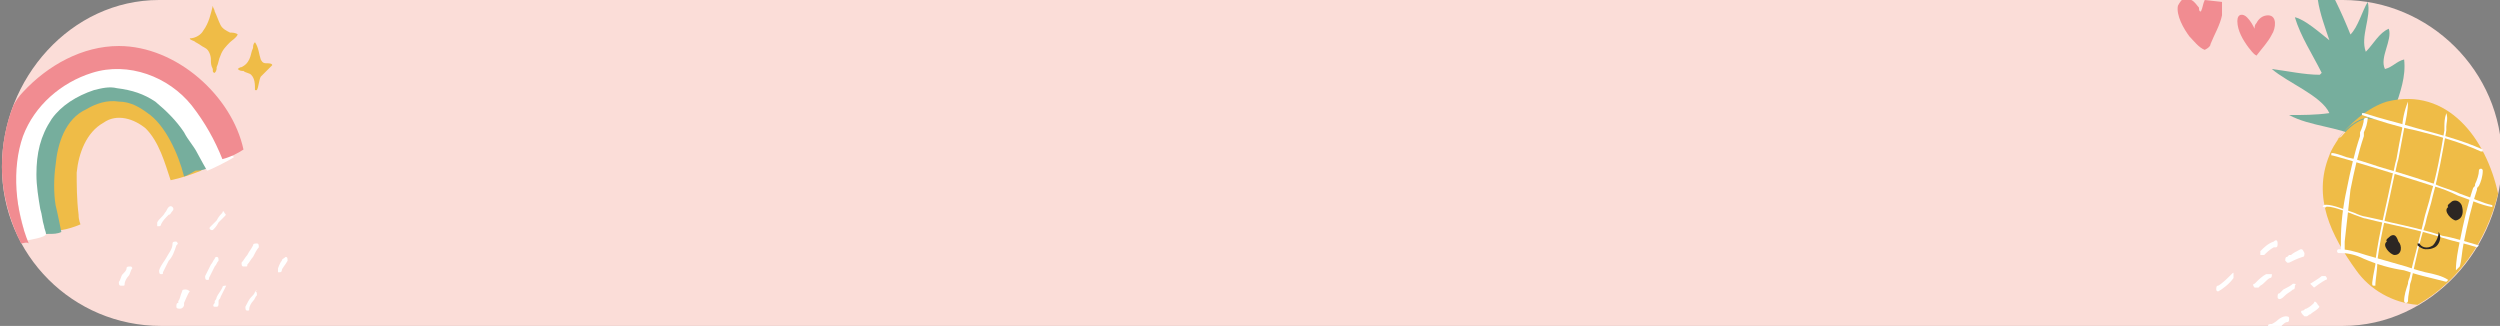 <?xml version="1.0" encoding="utf-8"?>
<!-- Generator: Adobe Illustrator 24.2.0, SVG Export Plug-In . SVG Version: 6.00 Build 0)  -->
<svg version="1.1" id="Calque_1" xmlns="http://www.w3.org/2000/svg" xmlns:xlink="http://www.w3.org/1999/xlink" x="0px" y="0px"
	 viewBox="0 0 130.4 17" style="enable-background:new 0 0 130.4 17;" xml:space="preserve">
<rect x="0" y="0" width="130.4" height="17" fill="#808080" stroke="none"/>
<style type="text/css">
	.st0{fill:#FBDDD8;}
	.st1{fill:#F18C91;}
	.st2{fill:#FFFFFF;}
	.st3{fill:#EFBC47;}
	.st4{fill:#76AE9D;}
	.st5{fill:#2C2623;}
</style>
<path class="st0" d="M122.2,0L8.3,0C3.7,0,0.1,4.1,0.1,8.7c0,4.6,3.7,8.3,8.3,8.3l113.8,0c4.6,0,8.3-4.1,8.3-8.7
	C130.5,3.7,126.7,0,122.2,0z"/>
<g>
	<g>
		<path class="st1" d="M118.3,0.8c-0.3,0-0.5,0.2-0.6,0.4c-0.1,0.1-0.1,0.2-0.1,0.3c-0.1-0.2-0.2-0.4-0.4-0.6
			c-0.2-0.2-0.5-0.2-0.5,0.2c0,0.5,0.3,1,0.6,1.4c0.1,0.1,0.2,0.3,0.4,0.4c0.3-0.4,0.6-0.7,0.8-1.1C118.7,1.5,118.8,0.8,118.3,0.8z"
			/>
	</g>
	<g>
		<path class="st2" d="M9.2,12.6c-0.1,0-0.2,0-0.2,0.1C9,13,8.8,13.2,8.7,13.4c-0.1,0.2-0.3,0.4-0.4,0.7c0,0.1,0,0.2,0.1,0.2
			c0,0,0,0,0,0c0.1,0,0.1,0,0.1-0.1c0.1-0.2,0.2-0.4,0.3-0.6c0.2-0.2,0.3-0.5,0.4-0.8C9.3,12.7,9.3,12.7,9.2,12.6z"/>
	</g>
	<g>
		<path class="st2" d="M9.7,15.1c-0.1,0-0.2,0-0.2,0.1c-0.1,0.2-0.1,0.4-0.2,0.5c0,0,0,0.1,0,0.1c-0.1,0-0.1,0.1-0.1,0.2
			c0,0.1,0.1,0.1,0.2,0.1c0,0,0,0,0,0c0.1,0,0.2-0.1,0.2-0.2c0,0,0-0.1,0-0.1c0.1-0.2,0.2-0.5,0.3-0.6C9.9,15.2,9.8,15.1,9.7,15.1z"
			/>
	</g>
	<g>
		<path class="st2" d="M11.2,13.5c-0.1,0.1-0.1,0.2-0.2,0.3c-0.1,0.2-0.2,0.4-0.3,0.6c0,0.1,0,0.2,0.1,0.2c0,0,0,0,0,0
			c0.1,0,0.1,0,0.1-0.1c0.1-0.2,0.2-0.4,0.3-0.6c0.1-0.1,0.1-0.2,0.2-0.3c0-0.1,0-0.2-0.1-0.2C11.3,13.4,11.2,13.4,11.2,13.5z"/>
	</g>
	<g>
		<path class="st2" d="M11.8,14.9c-0.1,0-0.2,0-0.2,0.1c-0.1,0.2-0.2,0.3-0.3,0.5c0,0.1-0.1,0.2-0.1,0.2c0,0,0,0.1,0,0.1
			c0,0,0,0,0,0c-0.1,0.1-0.1,0.2,0,0.2c0,0,0.1,0,0.1,0c0,0,0,0,0,0c0.1,0,0.1-0.1,0.1-0.2c0,0,0-0.1,0-0.1c0-0.1,0.1-0.1,0.1-0.2
			c0.1-0.2,0.2-0.4,0.3-0.6C11.9,15,11.9,15,11.8,14.9z"/>
	</g>
	<g>
		<path class="st2" d="M13.3,15.2c0,0.1-0.1,0.2-0.2,0.3c-0.1,0.1-0.2,0.3-0.3,0.5c0,0.1,0,0.2,0.1,0.2c0,0,0,0,0,0
			c0.1,0,0.1,0,0.1-0.1c0-0.1,0.1-0.3,0.2-0.4c0.1-0.1,0.1-0.2,0.2-0.3c0-0.1,0-0.2-0.1-0.2C13.5,15.1,13.4,15.1,13.3,15.2z"/>
	</g>
	<g>
		<path class="st2" d="M13.2,12.8c-0.1,0.2-0.2,0.3-0.3,0.5c-0.1,0.1-0.2,0.3-0.3,0.4c0,0.1,0,0.2,0.1,0.2c0,0,0.1,0,0.1,0
			c0.1,0,0.1,0,0.1-0.1c0.1-0.1,0.2-0.3,0.3-0.4c0.1-0.2,0.2-0.4,0.3-0.5c0-0.1,0-0.2-0.1-0.2C13.3,12.7,13.2,12.7,13.2,12.8z"/>
	</g>
	<g>
		<path class="st2" d="M11.6,11.1c-0.1,0.1-0.2,0.2-0.3,0.4c-0.1,0.1-0.2,0.2-0.3,0.3c-0.1,0.1-0.1,0.1,0,0.2C11,12,11,12,11,12
			c0,0,0.1,0,0.1,0c0.1-0.1,0.2-0.2,0.3-0.4c0.1-0.1,0.2-0.2,0.3-0.3c0.1-0.1,0.1-0.1,0-0.2C11.7,11,11.6,11,11.6,11.1z"/>
	</g>
	<g>
		<path class="st2" d="M14.7,13.6c-0.1,0.1-0.2,0.4-0.2,0.4c0,0.1,0,0.2,0,0.2c0,0,0.1,0,0.1,0c0,0,0.1,0,0.1-0.1
			c0-0.1,0.2-0.3,0.3-0.5c0-0.1,0-0.2-0.1-0.2C14.8,13.5,14.7,13.5,14.7,13.6z"/>
	</g>
	<g>
		<path class="st2" d="M6.8,13.9c-0.1,0-0.2,0-0.2,0.1c0,0.1-0.1,0.2-0.2,0.3c-0.1,0.1-0.1,0.3-0.2,0.4c0,0.1,0,0.2,0.1,0.2
			c0,0,0,0,0.1,0c0.1,0,0.1,0,0.1-0.1c0-0.1,0.1-0.3,0.2-0.4c0.1-0.1,0.1-0.3,0.2-0.4C6.9,14,6.9,13.9,6.8,13.9z"/>
	</g>
	<g>
		<path class="st2" d="M8.8,10.8c-0.1,0.1-0.1,0.2-0.2,0.3c-0.1,0.2-0.3,0.3-0.4,0.5c0,0.1,0,0.2,0,0.2c0,0,0.1,0,0.1,0
			c0,0,0.1,0,0.1-0.1c0.1-0.2,0.2-0.3,0.4-0.5C8.9,11.2,8.9,11.1,9,11c0.1-0.1,0-0.2,0-0.2C8.9,10.7,8.8,10.8,8.8,10.8z"/>
	</g>
	<g>
		<path class="st3" d="M13.6,3.1c-0.1-0.3-0.1-0.6-0.3-0.9c-0.1,0.1-0.1,0.2-0.1,0.3c-0.1,0.2-0.1,0.4-0.2,0.6
			c-0.1,0.2-0.2,0.3-0.4,0.4c-0.1,0-0.2,0.1-0.2,0.1c0.1,0.1,0.2,0.1,0.3,0.1c0.1,0.1,0.3,0.1,0.4,0.2c0.2,0.2,0.2,0.5,0.2,0.8
			c0,0,0,0,0.1,0c0.1-0.2,0.1-0.5,0.2-0.7c0.2-0.2,0.4-0.4,0.6-0.6c0-0.1-0.2-0.1-0.3-0.1C13.8,3.3,13.7,3.3,13.6,3.1z"/>
	</g>
	<g>
		<g>
			<path class="st3" d="M9.3,5.7c-1.1-1.3-2.7-2-4.3-1.3C3.1,5.2,2,6.9,2,8.9c0,0.8,0.2,1.4,0.4,2.1c0.1,0.3,0.3,0.5,0.4,0.9
				c0.1,0.3,1.2-0.1,1.4-0.2c0,0-0.1-0.2-0.1-0.5C4,10.4,4,9.6,4,9C4.1,8,4.5,6.9,5.4,6.4C6.1,5.9,7,6.2,7.6,6.7
				c0.7,0.7,1,1.8,1.3,2.7c0.5-0.1,1.1-0.3,1.6-0.5c0-0.3-0.1-0.7-0.2-1C10.1,7.1,9.8,6.3,9.3,5.7z"/>
		</g>
		<g>
			<path class="st4" d="M10.7,7.2c-0.3-0.5-0.6-0.9-1-1.3C8.9,5,8,4.4,7.1,4C5.5,3.4,3.7,3.5,2.6,4.8c-1,1-1.4,2.5-1.6,3.9
				C0.8,9.9,1,11.4,2,12.2c0,0-0.1,0-0.1,0.1c0.4-0.2,0.9,0,1.3-0.2c0,0-0.2-1-0.3-1.4c-0.1-0.6-0.1-1.4,0-2.1
				c0.1-1.1,0.5-2.4,1.6-2.9c0.5-0.3,1.1-0.5,1.7-0.4c0.6,0,1.1,0.3,1.5,0.6c0.9,0.6,1.6,2.1,1.9,3.3c0,0,0.1,0,0.6-0.3
				C10.6,8.9,11,8.8,11,8.4c0-0.1,0.1-0.3,0.1-0.4C11,7.8,10.8,7.5,10.7,7.2z"/>
		</g>
		<g>
			<path class="st2" d="M11.9,8c0-0.1-0.1-0.4-0.1-0.4c-0.1-0.4-0.3-0.7-0.5-1.1c-0.6-1.2-1.5-2.5-2.8-3C6.9,3,4.9,2.9,3.5,3.7
				C1.4,4.8,0.6,7.1,0.8,9.4C0.8,10.2,1,11,1.2,11.8c0.1,0.3-0.1,0.5,0,0.7c0,0,0,0.2,0,0.1c0.3-0.1,1.2-0.2,1.2-0.4
				c0-0.1-0.1-0.3-0.1-0.4c-0.1-0.3-0.1-0.6-0.2-0.9C2,10.3,1.9,9.7,1.9,9.1c0-1.1,0.2-2,0.8-2.9c0.5-0.7,1.3-1.2,2.2-1.5
				c0.4-0.1,0.8-0.2,1.2-0.1c0.8,0.1,1.4,0.3,2,0.7c0.6,0.5,1.1,1,1.5,1.6c0.2,0.4,0.5,0.7,0.7,1.1c0.1,0.2,0.5,0.9,0.5,0.9
				c0.1,0,1.1-0.5,1.4-0.7C12.2,8.1,11.8,8.1,11.9,8z"/>
		</g>
		<g>
			<path class="st1" d="M1.2,7.1c0.6-1.6,2-2.8,3.6-3.3c1.9-0.6,4,0.2,5.2,1.7c0.7,0.9,1.2,1.8,1.6,2.8c0.4-0.1,0.8-0.3,1.1-0.5
				C12.1,5,9.2,2.4,6.2,2.4c-1.9,0-3.7,1-5,2.4C1,5,0.8,5.3,0.7,5.5c-0.4,1-0.6,2.1-0.6,3.2c0,1.4,0.4,2.8,1,4c0.1,0,0.3-0.1,0.4,0
				C0.8,11,0.6,8.8,1.2,7.1z"/>
		</g>
	</g>
	<g>
		<path class="st1" d="M113.6,0.3c-0.1,0.5,0.3,1.2,0.6,1.6c0.2,0.2,0.5,0.6,0.8,0.7c0,0,0,0,0,0c0.2-0.1,0.3-0.2,0.3-0.3
			c0.2-0.5,0.5-1,0.6-1.5c0-0.1,0-0.4,0-0.7L115,0c-0.1,0.2-0.1,0.4-0.2,0.6c-0.1,0-0.1-0.1-0.1-0.2c-0.1-0.1-0.2-0.3-0.4-0.4
			c0,0-0.1,0-0.1-0.1l-0.3,0C113.8,0,113.7,0.1,113.6,0.3z"/>
	</g>
	<path class="st3" d="M11.5,1.3c-0.1-0.2-0.2-0.5-0.3-0.7c0-0.1-0.1-0.2-0.1-0.3c-0.1,0.4-0.2,0.9-0.5,1.3C10.5,1.8,10.2,2,9.9,2
		c0,0.1,0.2,0.1,0.3,0.2c0.2,0.1,0.3,0.2,0.5,0.3C10.9,2.6,11,2.9,11,3.1c0,0.2,0,0.3,0.1,0.5c0,0,0,0.1,0,0.1c0,0,0,0.1,0.1,0.1
		c0.1-0.1,0.1-0.2,0.1-0.3c0.1-0.2,0.1-0.4,0.2-0.6c0.1-0.3,0.3-0.5,0.5-0.7c0.1-0.1,0.3-0.2,0.4-0.4c-0.1-0.1-0.3-0.1-0.4-0.1
		C11.8,1.6,11.6,1.5,11.5,1.3z"/>
	<g>
		<g>
			<path class="st2" d="M116.4,14.3c-0.2,0.2-0.5,0.5-0.7,0.6c-0.1,0-0.1,0.1-0.1,0.2c0,0.1,0.1,0.1,0.1,0.1c0,0,0,0,0,0
				c0.2-0.1,0.6-0.4,0.8-0.7c0-0.1,0-0.1,0-0.2C116.5,14.2,116.5,14.2,116.4,14.3z"/>
		</g>
		<g>
			<path class="st2" d="M118.2,14.3c-0.2,0.1-0.4,0.3-0.5,0.4l-0.1,0.1c-0.1,0-0.1,0.1,0,0.2c0,0,0.1,0,0.1,0c0,0,0.1,0,0.1,0
				l0.1-0.1c0.2-0.1,0.3-0.3,0.5-0.4c0.1,0,0.1-0.1,0.1-0.2C118.3,14.3,118.2,14.3,118.2,14.3z"/>
		</g>
		<g>
			<path class="st2" d="M119.6,14.8c-0.1,0.1-0.3,0.2-0.5,0.3c-0.1,0.1-0.2,0.2-0.2,0.2c-0.1,0-0.1,0.1-0.1,0.2
				c0,0.1,0.1,0.1,0.1,0.1c0,0,0,0,0,0c0.1,0,0.2-0.1,0.3-0.2c0.1-0.1,0.3-0.2,0.4-0.3c0.1,0,0.1-0.1,0.1-0.2
				C119.8,14.8,119.7,14.8,119.6,14.8z"/>
		</g>
		<g>
			<path class="st2" d="M118.6,12.6L118.6,12.6c-0.3,0.1-0.5,0.3-0.7,0.5c0,0.1,0,0.1,0,0.2c0,0,0.1,0,0.1,0c0,0,0.1,0,0.1,0
				c0.1-0.1,0.3-0.3,0.5-0.4l0.1,0c0.1,0,0.1-0.1,0.1-0.2C118.8,12.5,118.7,12.5,118.6,12.6z"/>
		</g>
		<g>
			<path class="st2" d="M120,13c-0.2,0.1-0.4,0.2-0.5,0.3c0,0-0.1,0-0.1,0c0,0,0,0-0.1,0.1c0,0,0,0,0,0c-0.1,0-0.1,0.1-0.1,0.2
				c0,0,0.1,0.1,0.1,0.1c0,0,0,0,0,0c0,0,0,0,0.1,0c0.2-0.1,0.4-0.2,0.7-0.3c0.1,0,0.1-0.1,0.1-0.2C120.1,13,120.1,13,120,13z"/>
		</g>
		<g>
			<path class="st2" d="M119.3,16.8c0.1,0,0.1-0.1,0.1-0.2c0-0.1-0.1-0.1-0.2-0.1c-0.1,0-0.3,0.1-0.4,0.2c-0.1,0.1-0.3,0.2-0.3,0.2
				c-0.1,0-0.2,0-0.2,0.1c0,0,0,0,0,0h0.6c0,0,0,0,0.1,0C119.1,16.9,119.2,16.8,119.3,16.8z"/>
		</g>
		<g>
			<path class="st2" d="M120.7,15.8c-0.1,0.1-0.2,0.2-0.4,0.3c-0.1,0-0.1,0.1-0.2,0.1c-0.1,0-0.1,0.1,0,0.2c0,0,0.1,0.1,0.1,0.1
				c0,0,0.1,0,0.1,0c0.1,0,0.1-0.1,0.2-0.1c0.1-0.1,0.3-0.2,0.4-0.3c0.1-0.1,0.1-0.1,0-0.2C120.8,15.7,120.7,15.7,120.7,15.8z"/>
		</g>
		<g>
			<path class="st2" d="M121.1,14.4c-0.1,0.1-0.6,0.4-0.6,0.4l0.2,0.2c0,0,0.4-0.3,0.6-0.4c0.1,0,0.1-0.1,0-0.2
				C121.2,14.4,121.1,14.4,121.1,14.4z"/>
		</g>
	</g>
	<g>
		<g>
			<path class="st4" d="M123.5,0C123.5,0,123.5,0.1,123.5,0C123.5,0.1,123.5,0.1,123.5,0C123.5,0.1,123.5,0,123.5,0z"/>
			<path class="st4" d="M119.7,0.9c0.3,1,0.9,1.9,1.4,2.9c0,0,0,0-0.1,0.1c-0.8,0-1.7-0.2-2.5-0.3c0.8,0.7,2.6,1.4,3,2.3
				c-0.7,0.1-1.4,0.1-2.1,0.1c1.1,0.6,2.6,0.6,3.7,1.2c0,0.1-0.1,0-0.1,0c1.2,0.3,1.5-0.3,1.9-1.5c0.3-0.9,0.6-1.7,0.5-2.6
				c-0.4,0.1-0.6,0.4-1,0.5c-0.3-0.6,0.4-1.5,0.2-2.1c-0.5,0.2-0.8,0.8-1.2,1.2c-0.3-0.8,0.3-1.8,0.1-2.6c0,0,0,0,0,0
				c-0.3,0.5-0.5,1.3-0.9,1.7c-0.2-0.5-0.5-1.2-0.8-1.8l-0.9,0c0.1,0.7,0.4,1.5,0.6,2.1C121,1.7,120.2,1,119.7,0.9z"/>
		</g>
		<g>
			<path class="st3" d="M122,7.3l2.1-1C123.3,5.9,122.5,6.6,122,7.3z"/>
			<path class="st3" d="M130.3,10.1c-0.6-2.8-2.6-5.6-5.8-4.8c-1,0.3-2,1.2-2.6,2l0.1-0.1c0.5-0.7,1.3-1.3,2.1-1l-2.1,1
				c-0.2,0.3-0.4,0.6-0.5,0.9c-0.9,2.2,0.1,4.2,1.4,6c0.7,1,1.9,1.7,3.2,1.8C128.2,14.7,129.7,12.6,130.3,10.1z"/>
		</g>
		<g>
			<path class="st2" d="M123.3,6.2c0,0.2-0.1,0.5-0.2,0.7c0,0.1,0,0.1,0,0.2c-0.3,0.9-0.5,1.8-0.7,2.8c-0.2,0.9-0.3,1.8-0.3,2.7
				l0,0.1c0,0.1,0,0.3,0,0.4c0,0,0,0.1,0.1,0.1c0,0,0,0,0,0c0,0,0.1-0.1,0.1-0.1c0,0,0-0.2,0-0.4l0-0.1c0.1-0.9,0.2-1.8,0.3-2.7
				c0.2-1,0.4-1.9,0.7-2.8c0,0,0-0.1,0-0.2c0.1-0.2,0.2-0.5,0.2-0.8C123.5,6.2,123.4,6.1,123.3,6.2C123.4,6.1,123.3,6.2,123.3,6.2z"
				/>
		</g>
		<g>
			<path class="st2" d="M128.5,12.7c0.2-1,0.4-1.9,0.7-2.8c0-0.1,0-0.1,0.1-0.2c0.1-0.2,0.2-0.5,0.2-0.8c0,0,0-0.1-0.1-0.1
				c0,0-0.1,0-0.1,0.1c0,0.2-0.1,0.5-0.2,0.7c0,0.1,0,0.1-0.1,0.2c-0.3,0.9-0.5,1.8-0.7,2.8c-0.1,0.5-0.2,1-0.2,1.5
				c0.1-0.1,0.1-0.1,0.2-0.2C128.4,13.6,128.4,13.2,128.5,12.7z"/>
		</g>
		<g>
			<path class="st2" d="M125.6,5.3C125.6,5.3,125.5,5.3,125.6,5.3c-0.2,0.5-0.3,1-0.3,1.4c-0.1,0.5-0.2,1-0.3,1.6
				c-0.1,0.3-0.1,0.5-0.2,0.8c-0.3,1.5-0.7,3-0.9,4.5c0,0,0,0.1,0,0.2c-0.2,1-0.2,1.1-0.1,1.1c0,0,0,0,0,0c0,0,0.1,0,0.1,0
				c0,0,0-0.1,0-0.1c0-0.1,0.1-0.8,0.1-1c0-0.1,0-0.1,0-0.2c0.2-1.5,0.6-3,0.9-4.5c0.1-0.3,0.1-0.5,0.2-0.8c0.1-0.5,0.2-1.1,0.3-1.6
				C125.5,6.2,125.6,5.8,125.6,5.3C125.7,5.3,125.7,5.3,125.6,5.3C125.6,5.3,125.6,5.3,125.6,5.3z"/>
		</g>
		<g>
			<path class="st2" d="M127.6,5.9C127.5,5.9,127.5,5.9,127.6,5.9c-0.1,0.3-0.1,0.5-0.1,0.7c0,0.1,0,0.1,0,0.2
				c-0.2,1.2-0.4,2.3-0.7,3.3c-0.1,0.5-0.3,1-0.4,1.5c-0.2,0.9-0.5,1.9-0.7,2.8c0,0.1-0.1,0.2-0.1,0.4c-0.1,0.3-0.2,0.6-0.2,0.9
				c0,0,0,0.1,0.1,0.1c0,0,0,0,0,0c0,0,0.1,0,0.1-0.1c0-0.3,0.1-0.6,0.1-0.8c0-0.1,0.1-0.3,0.1-0.4c0.2-0.9,0.4-1.9,0.7-2.8
				c0.1-0.5,0.3-1,0.4-1.5c0.3-1.1,0.5-2.2,0.7-3.4c0-0.1,0-0.1,0-0.2C127.6,6.4,127.7,6.2,127.6,5.9C127.7,5.9,127.6,5.9,127.6,5.9
				C127.6,5.9,127.6,5.9,127.6,5.9z"/>
		</g>
		<g>
			<path class="st2" d="M126.5,14.2L126.5,14.2c-0.4-0.1-0.7-0.2-1-0.3c-0.7-0.2-1.4-0.4-2.1-0.6c-0.6-0.2-1-0.3-1.4-0.3
				c0,0-0.1,0-0.1,0.1c0,0,0,0.1,0.1,0.1c0,0,0.1,0,0.1,0c0,0,0,0,0,0c0,0,0,0,0,0c0.4,0,0.8,0.1,1.2,0.3c0.7,0.3,1.4,0.5,2.1,0.6
				c0.3,0.1,0.6,0.2,1,0.3l0,0c0.4,0.1,0.8,0.2,1.2,0.3c0,0,0.1-0.1,0.1-0.1C127.4,14.4,127,14.3,126.5,14.2z"/>
		</g>
		<g>
			<path class="st2" d="M127.4,12.3c-0.9-0.3-1.8-0.5-2.7-0.7c-0.4-0.1-0.8-0.2-1.3-0.3c-0.1,0-0.4-0.1-0.6-0.2
				c-0.6-0.2-1.3-0.5-1.6-0.4c0,0-0.1,0.1,0,0.1s0.1,0.1,0.1,0c0.2-0.1,1,0.2,1.5,0.4c0.3,0.1,0.5,0.2,0.6,0.2
				c0.4,0.1,0.8,0.2,1.3,0.3c0.9,0.2,1.8,0.4,2.7,0.7c0.6,0.2,1.2,0.3,1.8,0.5c0,0,0.1-0.1,0.1-0.1C128.6,12.6,128,12.4,127.4,12.3z
				"/>
		</g>
		<g>
			<path class="st2" d="M128.3,10.1c-0.4-0.2-0.9-0.3-1.3-0.5c-0.3-0.1-1.5-0.5-2.9-0.9c-0.6-0.2-1.2-0.4-1.7-0.5
				c-0.8-0.3-0.8-0.2-0.8-0.2c0,0,0,0.1,0,0.1c0,0,0,0,0,0c0.2,0,4.7,1.4,5.3,1.6c0.4,0.1,0.9,0.3,1.3,0.5c0.6,0.2,1.2,0.5,1.8,0.6
				c0,0,0-0.1,0-0.1C129.5,10.6,128.9,10.3,128.3,10.1z"/>
		</g>
		<g>
			<path class="st2" d="M129.5,7.8c-1.1-0.5-2.3-0.8-3.4-1.1c-1-0.3-1.9-0.5-2.8-0.8c0,0-0.1,0-0.1,0c0,0,0,0.1,0,0.1
				c0.9,0.3,1.8,0.6,2.8,0.8c1.2,0.3,2.3,0.6,3.4,1.1c0,0,0,0,0,0c0,0,0.1,0,0.1,0C129.5,7.9,129.5,7.9,129.5,7.8z"/>
		</g>
		<g>
			<path class="st5" d="M124.7,12.3c-0.1,0.1-0.3,0.2-0.2,0.3c-0.3,0.2,0.2,0.7,0.4,0.7c0.4,0,0.4-0.5,0.2-0.7
				C125,12.3,124.9,12.2,124.7,12.3z"/>
		</g>
		<g>
			<path class="st5" d="M128.4,10.7c-0.1-0.2-0.3-0.3-0.5-0.2c-0.1,0.1-0.3,0.2-0.2,0.3c-0.3,0.2,0.2,0.7,0.4,0.7
				C128.5,11.4,128.5,11,128.4,10.7z"/>
		</g>
		<g>
			<path class="st5" d="M127.2,12.1C127.2,12.1,127.2,12.1,127.2,12.1c0,0.3-0.2,0.6-0.3,0.7c-0.3,0.2-0.6,0.1-0.7-0.1
				c0,0-0.1,0-0.1,0c0,0,0,0.1,0,0.1c0.1,0.1,0.3,0.2,0.4,0.2c0.2,0,0.3,0,0.5-0.1C127.2,12.8,127.4,12.4,127.2,12.1
				C127.3,12.1,127.3,12.1,127.2,12.1z"/>
		</g>
	</g>
</g>
</svg>
